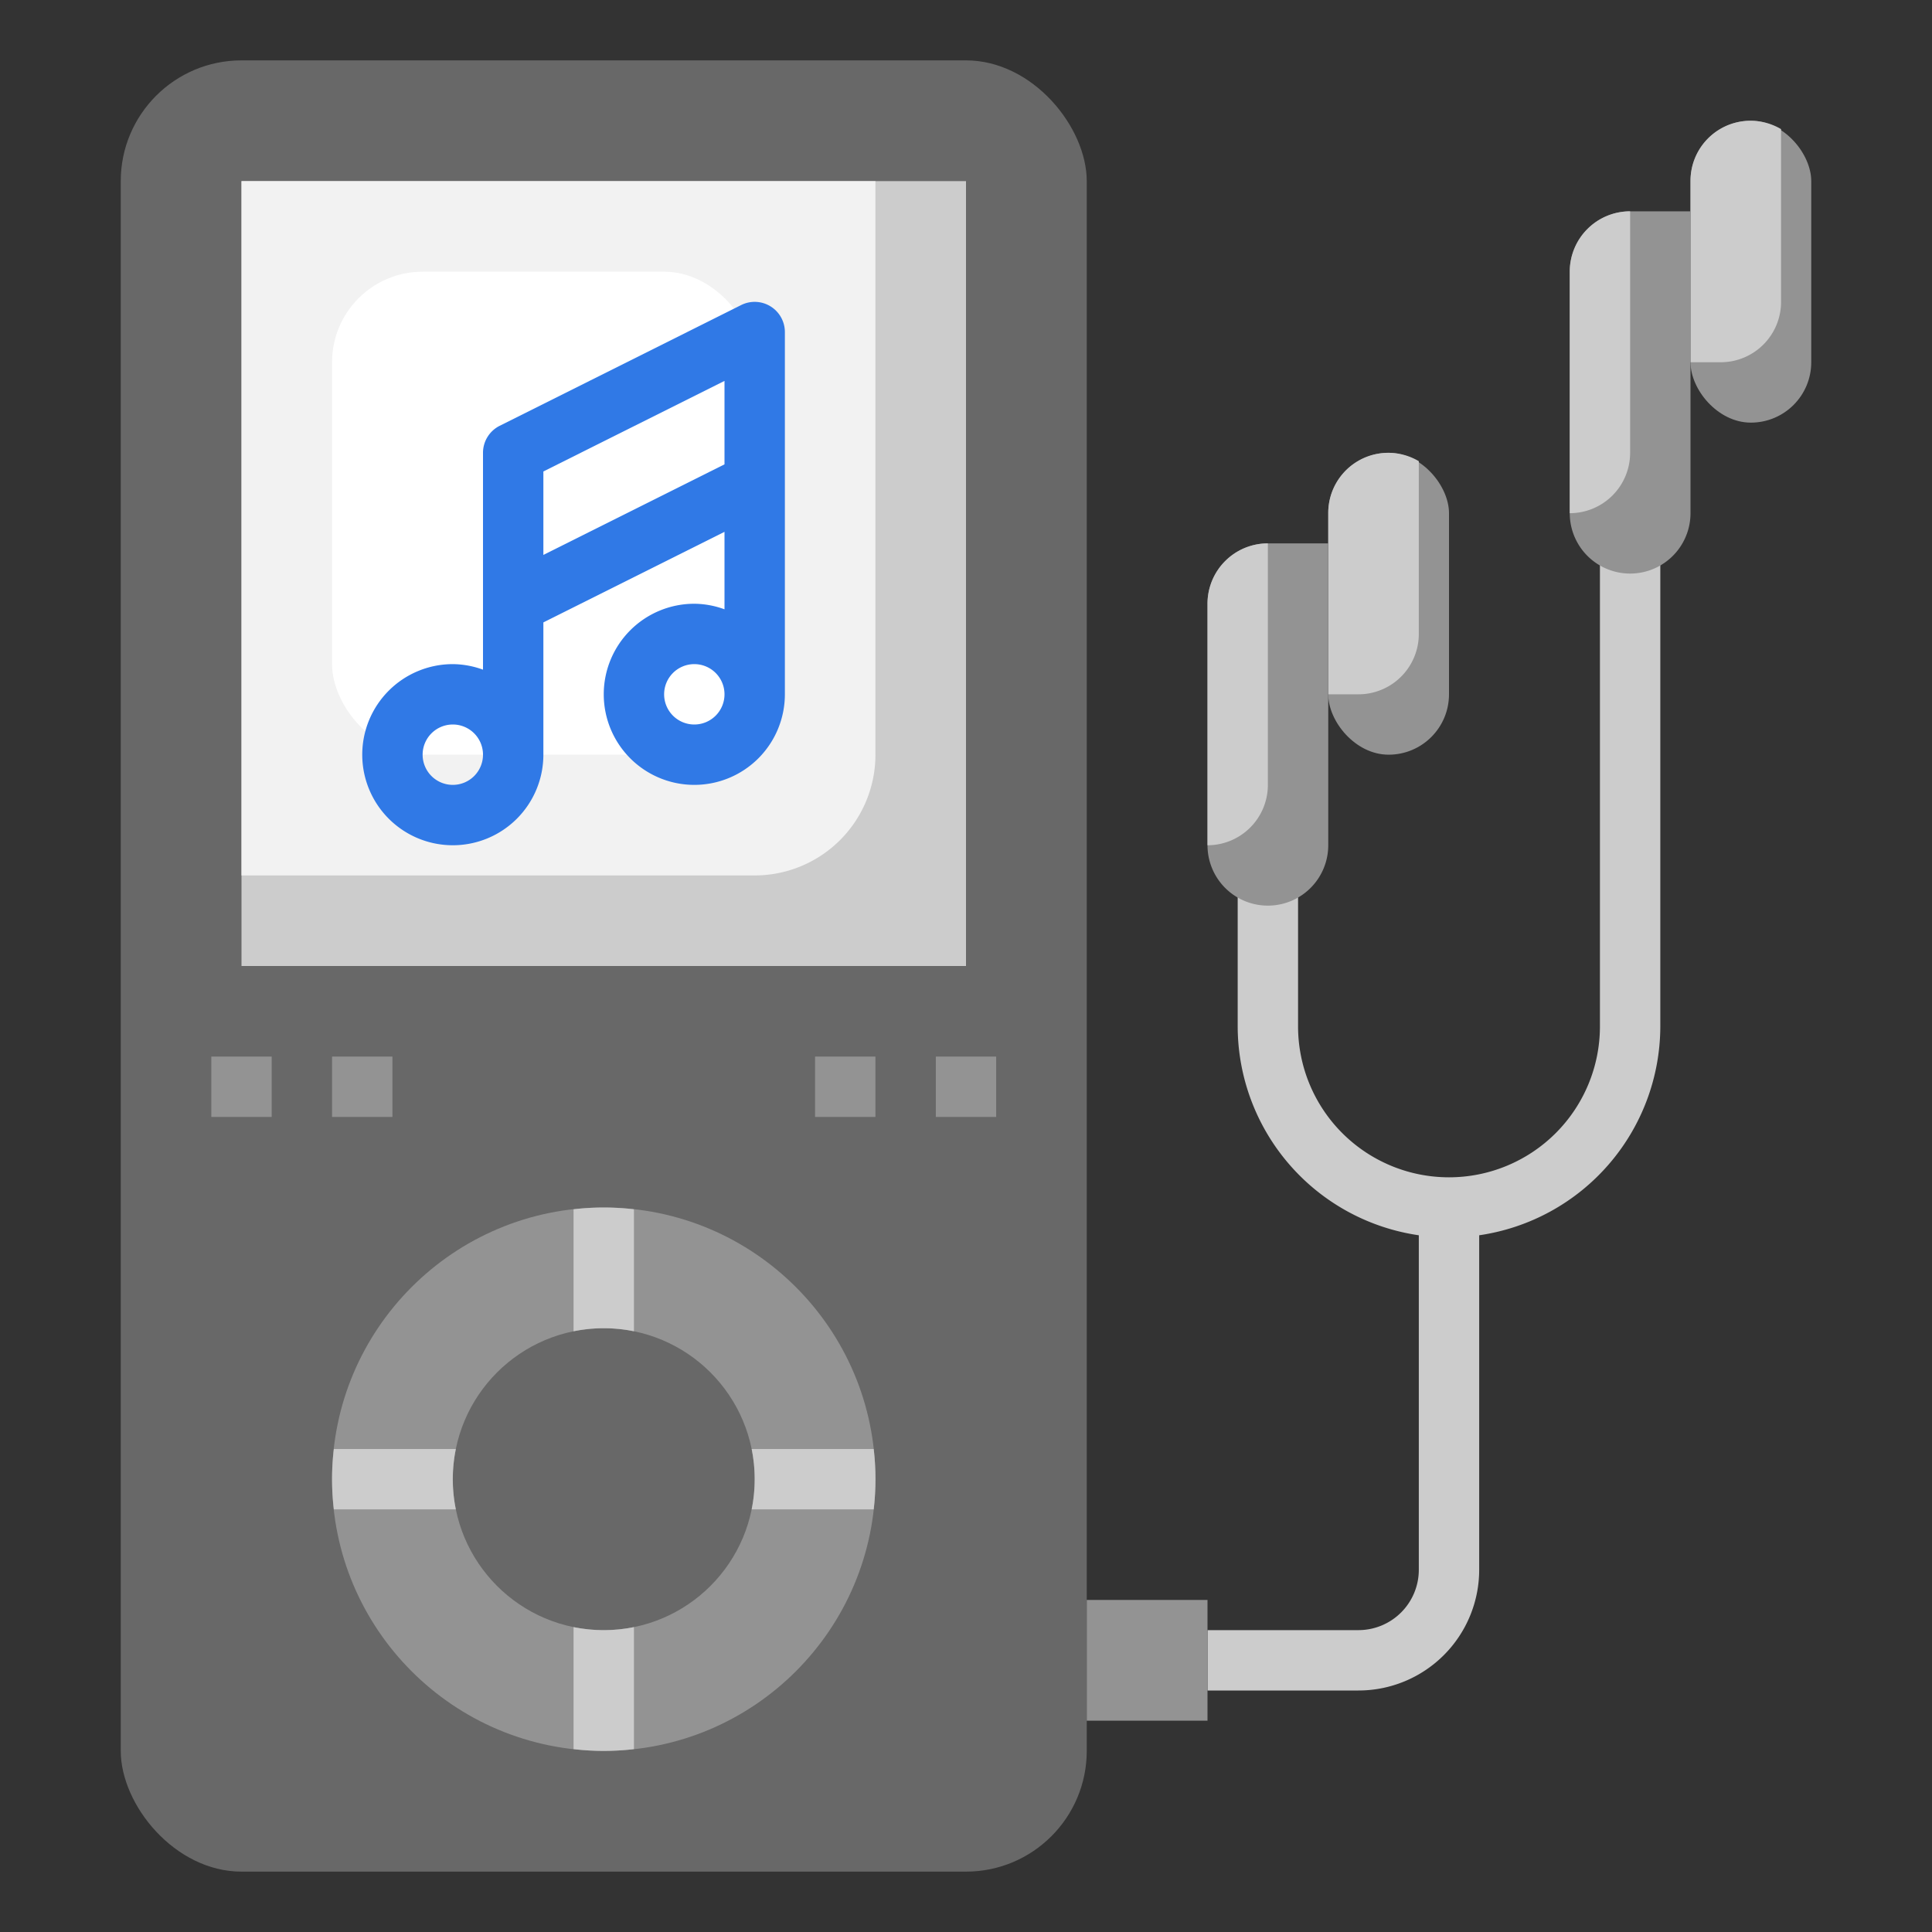 <svg height="512" viewBox="0 0 64 64" width="512" xmlns="http://www.w3.org/2000/svg"><rect x="0" y="0" width="64" height="64" fill="#333333" stroke="none"/><g id="Layer_7" data-name="Layer 7"><path d="m53 18v16a5 5 0 0 1 -10 0v-5h-2v5a7.006 7.006 0 0 0 6 6.92v11.08a2 2 0 0 1 -2 2h-5v2h5a4 4 0 0 0 4-4v-11.08a7.006 7.006 0 0 0 6-6.92v-16z" fill="#ccc"/><rect fill="#939393" height="10" rx="2" width="4" x="56" y="4"/><path d="m59 10v-5.723a1.988 1.988 0 0 0 -3 1.723v6h1a2 2 0 0 0 2-2z" fill="#ccc"/><rect fill="#686868" height="60" rx="4" width="32" x="4" y="2"/><path d="m8 6h24v26h-24z" fill="#ccc"/><path d="m8 6v23h17a4 4 0 0 0 4-4v-19z" fill="#f2f2f2"/><rect fill="#fff" height="16" rx="3" width="14" x="11" y="9"/><path d="m54 7a2 2 0 0 0 -2 2v8a2 2 0 0 0 4 0v-10z" fill="#939393"/><path d="m36 53h4v4h-4z" fill="#939393"/><path d="m25.525 10.149a1 1 0 0 0 -.972-.044l-8 4a1 1 0 0 0 -.553.895v7.184a2.966 2.966 0 0 0 -1-.184 3 3 0 1 0 3 3v-4.382l6-3v2.566a2.966 2.966 0 0 0 -1-.184 3 3 0 1 0 3 3v-12a1 1 0 0 0 -.475-.851zm-10.525 15.851a1 1 0 1 1 1-1 1 1 0 0 1 -1 1zm3-7.618v-2.764l6-3v2.764zm5 5.618a1 1 0 1 1 1-1 1 1 0 0 1 -1 1z" fill="#3079e6"/><circle cx="20" cy="49" fill="#939393" r="9"/><path d="m7 35h2v2h-2z" fill="#939393"/><path d="m11 35h2v2h-2z" fill="#939393"/><path d="m31 35h2v2h-2z" fill="#939393"/><path d="m27 35h2v2h-2z" fill="#939393"/><circle cx="20" cy="49" fill="#686868" r="5"/><g fill="#ccc"><path d="m19 53.9v4.042a8.5 8.5 0 0 0 2 0v-4.042a5 5 0 0 1 -2 0z"/><path d="m11.059 48a8.5 8.5 0 0 0 0 2h4.041a5 5 0 0 1 0-2z"/><path d="m20 40a8.935 8.935 0 0 0 -1 .059v4.041a5 5 0 0 1 2 0v-4.041a8.935 8.935 0 0 0 -1-.059z"/><path d="m25 49a4.988 4.988 0 0 1 -.1 1h4.042a8.5 8.5 0 0 0 0-2h-4.042a4.988 4.988 0 0 1 .1 1z"/><path d="m54 15v-8a2 2 0 0 0 -2 2v8a2 2 0 0 0 2-2z"/></g><rect fill="#939393" height="10" rx="2" width="4" x="44" y="15"/><path d="m47 21v-5.723a1.988 1.988 0 0 0 -3 1.723v6h1a2 2 0 0 0 2-2z" fill="#ccc"/><path d="m42 18a2 2 0 0 0 -2 2v8a2 2 0 0 0 4 0v-10z" fill="#939393"/><path d="m42 26v-8a2 2 0 0 0 -2 2v8a2 2 0 0 0 2-2z" fill="#ccc"/></g></svg>